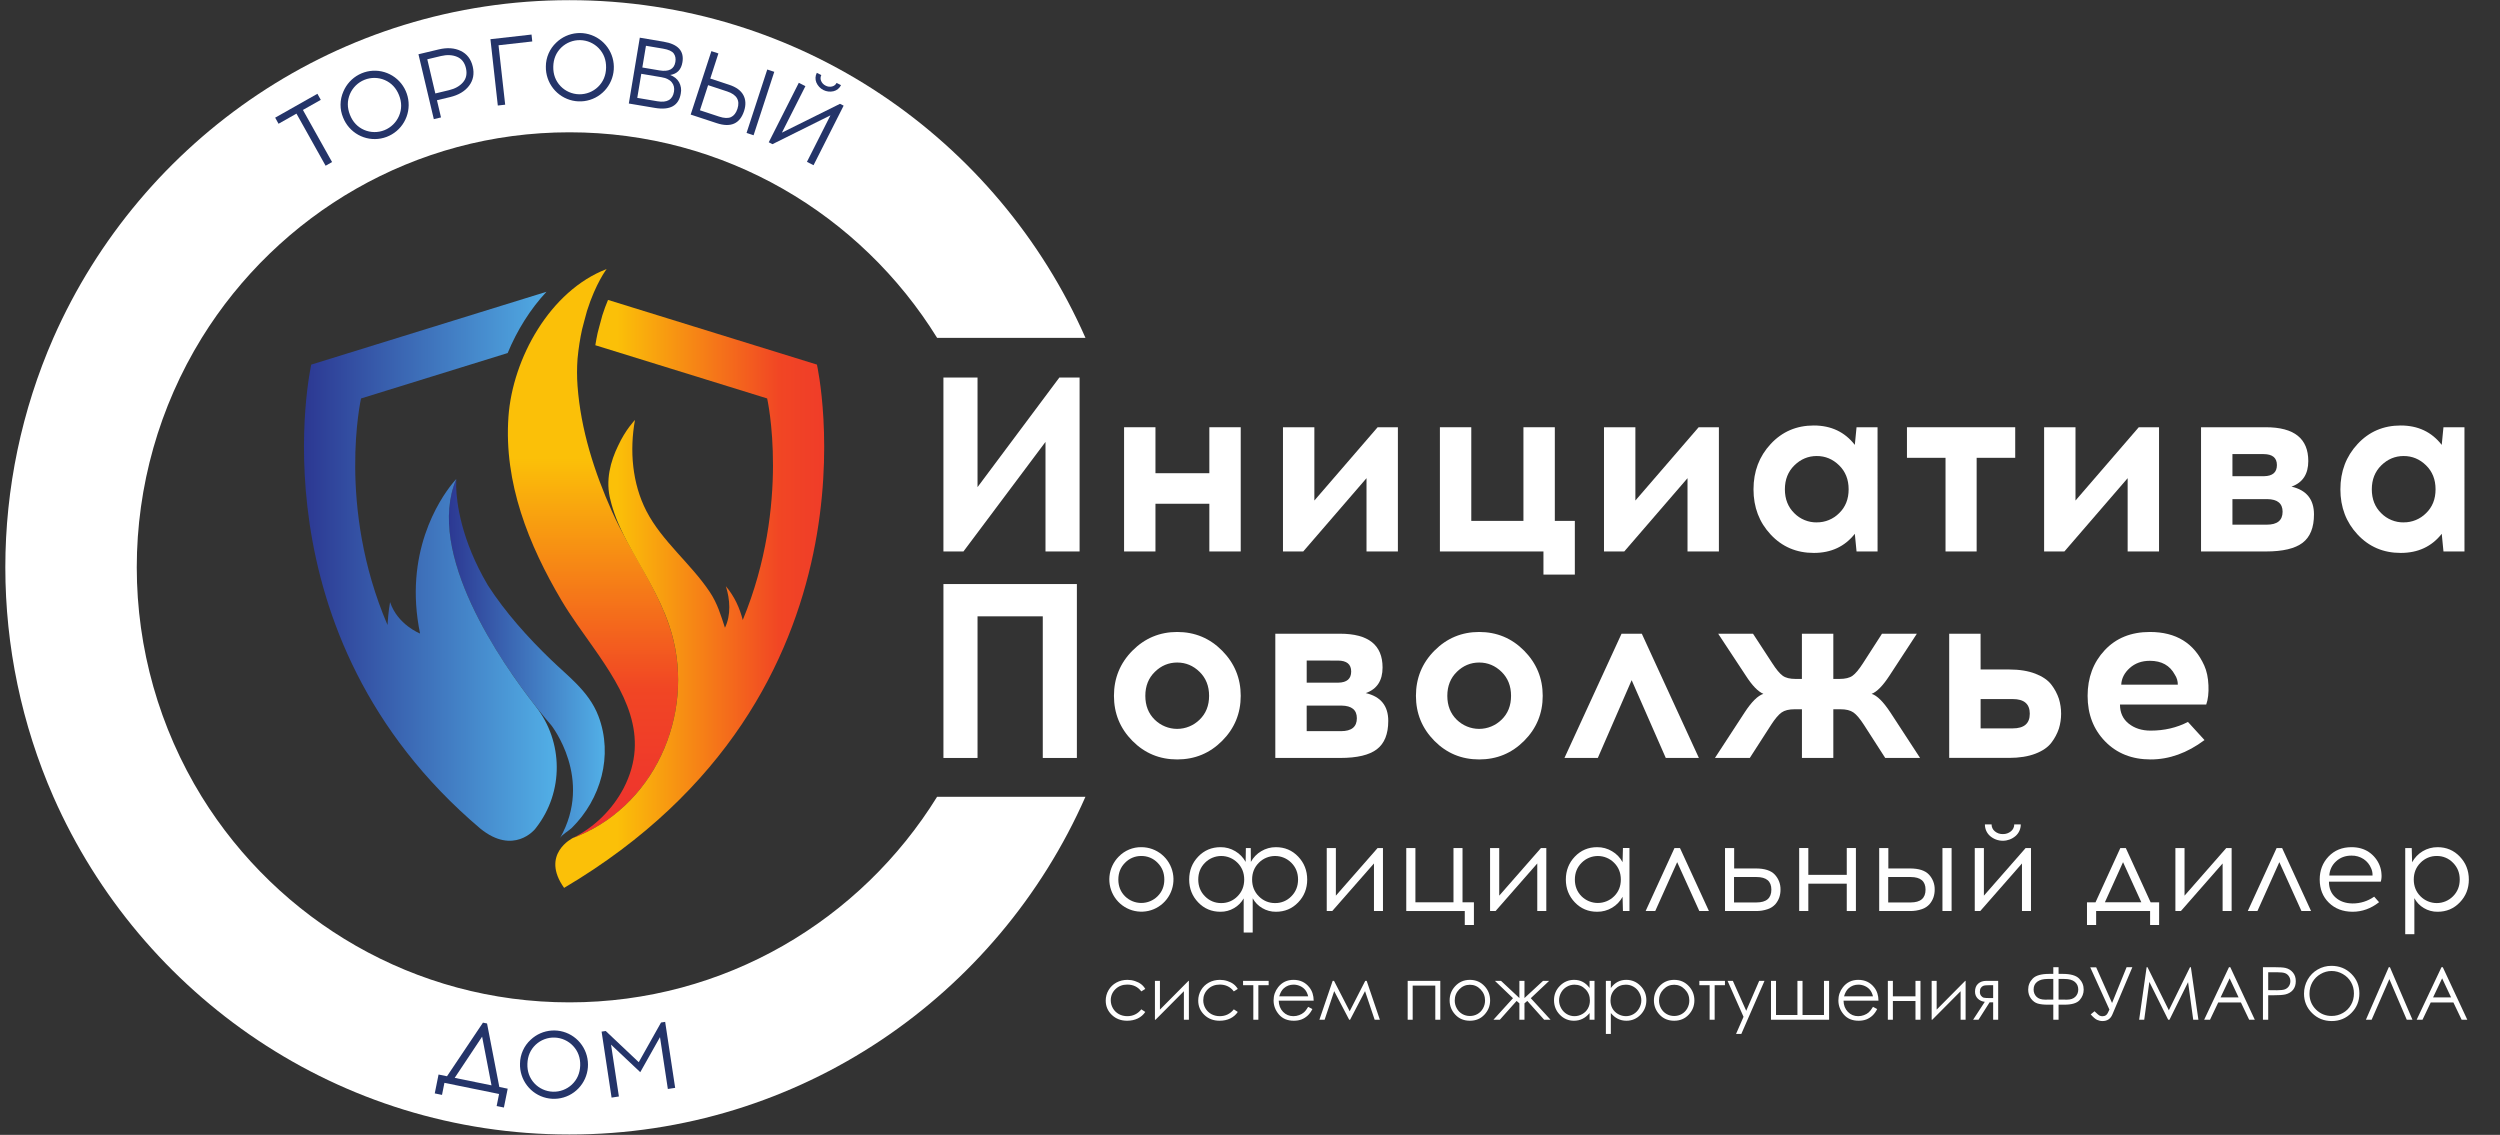 <svg width="152" height="69" viewBox="0 0 152 69" fill="none" xmlns="http://www.w3.org/2000/svg">
<rect x="0" y="0" width="152" height="69" fill="#333333" stroke="none"/>
<g clip-path="url(#clip0_12_305)">
<path d="M27.743 29.123L27.735 29.593C27.76 30.53 28.012 32.79 29.666 35.591C30.739 37.252 32.096 38.758 33.483 40.097C33.999 40.596 34.541 41.054 35.03 41.552L35.042 41.563C35.04 41.562 35.038 41.56 35.036 41.559C35.593 42.127 36.083 42.748 36.385 43.542C37.297 45.937 36.525 48.598 34.766 50.335C34.582 50.516 34.173 50.736 34.048 50.956C36.099 47.352 33.516 44.094 33.516 44.094C33.516 44.094 25.312 34.852 27.743 29.123Z" fill="url(#paint0_linear_12_305)"/>
<path d="M30.914 25.334C31.166 21.797 33.444 17.673 36.883 16.358C36.883 16.358 36.218 17.224 35.689 18.906C35.626 19.14 35.566 19.369 35.505 19.586C35.463 19.734 35.425 19.883 35.389 20.033C35.271 20.57 35.175 21.165 35.114 21.816C35.074 22.363 35.073 22.914 35.114 23.461C35.31 26.118 36.13 28.686 37.212 31.104C38.263 33.456 39.869 35.601 40.692 38.039C42.407 43.118 39.919 49.057 34.819 50.956C36.133 50.299 37.214 49.241 37.906 47.943C39.578 44.731 37.927 42.003 36.105 39.406C35.425 38.438 34.721 37.487 34.158 36.538C34.154 36.53 34.15 36.523 34.145 36.516C32.136 33.121 30.629 29.354 30.914 25.334Z" fill="url(#paint1_linear_12_305)"/>
<path d="M18.924 22.168L33.225 17.74C32.74 18.26 32.291 18.844 31.884 19.491C31.489 20.118 31.148 20.782 30.866 21.465L21.951 24.226C21.951 24.226 20.468 30.792 23.561 38.001C23.561 38.001 23.561 38.001 23.561 38.001C23.612 37.141 23.716 36.609 23.716 36.609C24.172 37.984 25.54 38.519 25.54 38.519C24.527 33.619 26.73 30.363 27.494 29.413L27.494 29.413C27.647 29.222 27.743 29.124 27.743 29.124C25.834 33.623 30.484 40.288 32.568 42.943C34.263 45.102 34.284 48.155 32.599 50.321C32.572 50.356 32.547 50.388 32.524 50.416C32.524 50.416 31.227 52.025 29.199 50.374C15.23 38.532 18.924 22.168 18.924 22.168Z" fill="url(#paint2_linear_12_305)"/>
<path d="M34.819 50.956L34.807 50.958L35.196 50.805C40.04 48.759 42.364 42.991 40.692 38.038C40.065 36.181 39.034 34.646 38.132 32.943C37.565 31.873 37.27 31.049 37.124 30.434L37.124 30.434C36.786 29.218 37.133 28.02 37.576 27.113C38.033 26.117 38.606 25.534 38.606 25.534C38.274 27.386 38.433 29.386 39.303 31.075C40.252 32.914 42.016 34.276 43.163 36.006C43.624 36.702 43.825 37.397 44.077 38.168C44.454 37.401 44.387 36.434 44.132 35.642C44.66 36.261 44.977 36.981 45.16 37.698C48.084 30.609 46.643 24.225 46.643 24.225L36.196 20.99C36.236 20.74 36.282 20.493 36.334 20.251C36.367 20.113 36.402 19.978 36.438 19.851C36.481 19.699 36.523 19.542 36.566 19.382L36.62 19.18C36.733 18.823 36.852 18.508 36.968 18.235L49.669 22.167C49.669 22.167 54.196 42.209 34.297 53.984C32.844 51.933 34.819 50.956 34.819 50.956Z" fill="url(#paint3_linear_12_305)"/>
<path d="M34.622 60.944C25.187 60.944 16.912 55.95 12.269 48.446C9.685 44.256 8.315 39.424 8.315 34.493C8.315 29.563 9.685 24.731 12.269 20.541C16.912 13.038 25.187 8.044 34.622 8.044C44.057 8.044 52.333 13.039 56.976 20.541H65.996C60.668 8.447 48.626 0.01 34.622 0.01C20.619 0.01 8.577 8.447 3.247 20.541C1.32 24.937 0.324 29.689 0.324 34.493C0.324 39.298 1.32 44.05 3.247 48.446C8.576 60.541 20.619 68.978 34.621 68.978C48.623 68.978 60.666 60.541 65.994 48.446H56.974C52.331 55.947 44.056 60.944 34.621 60.944" fill="white"/>
<path d="M18.417 6.685L20.19 9.853L19.797 10.077L18.025 6.908L16.935 7.525L16.73 7.154L19.298 5.702L19.504 6.071L18.417 6.685Z" fill="#243469"/>
<path d="M20.877 5.565C21.064 5.122 21.398 4.758 21.822 4.535C22.246 4.312 22.734 4.244 23.203 4.342C23.672 4.441 24.092 4.7 24.392 5.075C24.691 5.45 24.852 5.918 24.847 6.399C24.842 6.881 24.671 7.345 24.363 7.714C24.055 8.082 23.63 8.332 23.159 8.42C22.688 8.509 22.202 8.43 21.783 8.198C21.363 7.965 21.037 7.594 20.86 7.147C20.755 6.896 20.702 6.626 20.705 6.354C20.708 6.082 20.767 5.814 20.877 5.565ZM23.394 4.867C23 4.699 22.557 4.694 22.16 4.853C21.763 5.013 21.445 5.323 21.276 5.718C21.105 6.125 21.105 6.547 21.278 6.983C21.45 7.418 21.738 7.724 22.142 7.9C22.535 8.068 22.979 8.073 23.376 7.914C23.773 7.754 24.09 7.443 24.26 7.049C24.433 6.64 24.433 6.218 24.26 5.784C24.087 5.349 23.798 5.044 23.394 4.867Z" fill="#243469"/>
<path d="M25.442 3.299L26.682 3.003C27.192 2.882 27.636 2.913 28.015 3.096C28.393 3.278 28.636 3.594 28.742 4.042C28.848 4.49 28.773 4.881 28.517 5.217C28.262 5.552 27.879 5.78 27.37 5.902L26.567 6.094L26.813 7.139L26.376 7.244L25.442 3.299ZM26.468 5.682L27.299 5.483C27.665 5.396 27.948 5.237 28.149 5.006C28.349 4.776 28.409 4.487 28.329 4.141C28.248 3.799 28.066 3.569 27.784 3.452C27.501 3.335 27.176 3.32 26.81 3.407L25.98 3.605L26.468 5.682Z" fill="#243469"/>
<path d="M30.311 2.752L30.715 6.365L30.267 6.416L29.818 2.383L32.317 2.101L32.362 2.521L30.311 2.752Z" fill="#243469"/>
<path d="M33.817 2.593C34.161 2.259 34.61 2.054 35.087 2.015C35.564 1.976 36.04 2.105 36.433 2.379C36.827 2.653 37.113 3.056 37.244 3.519C37.374 3.982 37.342 4.476 37.15 4.917C36.959 5.358 36.622 5.719 36.195 5.938C35.769 6.157 35.281 6.22 34.813 6.117C34.346 6.014 33.928 5.752 33.632 5.374C33.335 4.996 33.179 4.526 33.188 4.045C33.188 3.773 33.244 3.503 33.353 3.253C33.461 3.004 33.619 2.779 33.817 2.593ZM36.407 2.935C36.109 2.626 35.703 2.448 35.276 2.44C34.848 2.431 34.435 2.593 34.126 2.89C33.81 3.198 33.648 3.587 33.639 4.054C33.63 4.522 33.777 4.916 34.08 5.237C34.377 5.546 34.783 5.724 35.211 5.732C35.638 5.741 36.051 5.579 36.36 5.282C36.678 4.973 36.841 4.585 36.85 4.117C36.859 3.65 36.712 3.256 36.407 2.937V2.935Z" fill="#243469"/>
<path d="M38.9 2.291L40.345 2.535C41.224 2.683 41.607 3.1 41.492 3.786C41.418 4.236 41.168 4.494 40.744 4.559C40.994 4.652 41.175 4.799 41.288 4.998C41.403 5.207 41.44 5.451 41.392 5.685C41.269 6.425 40.745 6.717 39.819 6.561L38.232 6.294L38.9 2.291ZM38.99 4.487L38.746 5.951L39.969 6.157C40.56 6.257 40.897 6.063 40.978 5.575C41.016 5.35 40.971 5.159 40.843 5.003C40.716 4.846 40.505 4.743 40.211 4.693L38.99 4.487ZM39.274 2.783L39.054 4.104L40.095 4.28C40.667 4.376 40.99 4.205 41.063 3.766C41.097 3.564 41.064 3.393 40.964 3.253C40.865 3.113 40.648 3.015 40.315 2.958L39.274 2.783Z" fill="#243469"/>
<path d="M43.185 4.776L44.341 5.157C44.761 5.296 45.045 5.503 45.195 5.781C45.345 6.058 45.36 6.381 45.24 6.748C44.987 7.523 44.433 7.77 43.577 7.488L41.993 6.966L43.252 3.109L43.679 3.25L43.185 4.776ZM42.556 6.705L43.718 7.088C44.028 7.19 44.272 7.2 44.448 7.118C44.624 7.036 44.754 6.868 44.837 6.614C45.003 6.104 44.795 5.753 44.215 5.561L43.053 5.178L42.556 6.705ZM45.818 8.224L45.39 8.083L46.649 4.226L47.076 4.367L45.818 8.224Z" fill="#243469"/>
<path d="M49.463 10.045L49.062 9.84L50.491 7.012L46.965 8.766L46.74 8.651L48.568 5.033L48.969 5.238L47.54 8.065L51.072 6.312L51.293 6.424L49.463 10.045ZM50.677 5.547C50.468 5.596 50.249 5.57 50.058 5.472C49.867 5.374 49.717 5.212 49.633 5.014C49.595 4.92 49.578 4.819 49.583 4.717C49.588 4.616 49.615 4.516 49.663 4.427L49.935 4.566C49.907 4.62 49.891 4.681 49.889 4.742C49.887 4.804 49.899 4.865 49.924 4.921C49.976 5.046 50.072 5.147 50.194 5.205C50.313 5.271 50.452 5.29 50.584 5.259C50.644 5.246 50.7 5.22 50.749 5.183C50.798 5.145 50.838 5.097 50.865 5.041L51.135 5.177C51.09 5.269 51.026 5.349 50.948 5.413C50.869 5.478 50.777 5.523 50.678 5.547H50.677Z" fill="#243469"/>
<path d="M30.637 67.338L30.196 67.247L30.343 66.514L27.021 65.837L26.874 66.57L26.433 66.479L26.664 65.331L27.178 65.436L29.364 62.177L29.612 62.227L30.359 66.089L30.868 66.192L30.637 67.338ZM29.313 63.029L27.646 65.534L29.884 65.99L29.313 63.029Z" fill="#243469"/>
<path d="M32.264 63.218C32.612 62.888 33.063 62.69 33.541 62.657C34.018 62.624 34.492 62.758 34.882 63.038C35.272 63.317 35.553 63.724 35.678 64.188C35.803 64.653 35.764 65.146 35.567 65.585C35.37 66.024 35.028 66.38 34.599 66.594C34.17 66.807 33.681 66.864 33.215 66.755C32.748 66.646 32.334 66.378 32.043 65.996C31.751 65.615 31.6 65.143 31.616 64.662C31.62 64.39 31.679 64.121 31.791 63.873C31.902 63.624 32.063 63.401 32.264 63.218ZM34.847 63.595C34.554 63.282 34.15 63.099 33.723 63.084C33.296 63.07 32.881 63.226 32.568 63.519C32.248 63.824 32.081 64.209 32.066 64.677C32.05 65.144 32.192 65.54 32.491 65.866C32.784 66.179 33.188 66.362 33.615 66.376C34.042 66.391 34.458 66.234 34.771 65.942C35.092 65.637 35.26 65.251 35.276 64.784C35.291 64.316 35.148 63.92 34.847 63.595Z" fill="#243469"/>
<path d="M41.05 66.142L40.605 66.21L40.128 63.058L38.928 65.189L37.152 63.514L37.629 66.666L37.184 66.734L36.577 62.722L36.828 62.684L38.836 64.581L40.191 62.169L40.442 62.13L41.05 66.142Z" fill="#243469"/>
<path d="M65.639 33.529H63.566V26.868L58.577 33.53H57.36V22.955H59.434V29.617L64.408 22.955H65.639V33.529Z" fill="white"/>
<path d="M75.436 33.529H73.528V30.628H70.252V33.529H68.344V25.976H70.252V28.771H73.528V25.976H75.436V33.529Z" fill="white"/>
<path d="M84.992 33.529H83.084V29.073L79.237 33.529H78.005V25.976H79.913V30.433L83.76 25.976H84.992V33.529Z" fill="white"/>
<path d="M95.75 34.935H93.842V33.529H87.546V25.976H89.454V31.67H92.625V25.976H94.533V31.67H95.75V34.935Z" fill="white"/>
<path d="M104.509 33.529H102.601V29.073L98.755 33.529H97.523V25.976H99.431V30.433L103.278 25.976H104.509V33.529Z" fill="white"/>
<path d="M114.156 33.528H112.878L112.773 32.455C112.162 33.231 111.331 33.618 110.279 33.618C109.227 33.618 108.353 33.246 107.657 32.5C106.961 31.756 106.613 30.84 106.613 29.752C106.613 28.664 106.961 27.745 107.657 26.996C108.353 26.246 109.227 25.87 110.278 25.87C111.33 25.87 112.162 26.263 112.773 27.049L112.878 25.976H114.155L114.156 33.528ZM110.46 31.76C110.712 31.762 110.962 31.714 111.195 31.618C111.429 31.522 111.641 31.381 111.819 31.201C112.205 30.829 112.397 30.345 112.397 29.751C112.397 29.156 112.205 28.67 111.819 28.293C111.433 27.915 110.98 27.726 110.46 27.726C109.939 27.726 109.486 27.915 109.1 28.293C108.714 28.671 108.521 29.157 108.521 29.751C108.521 30.345 108.712 30.828 109.092 31.201C109.271 31.382 109.484 31.525 109.719 31.621C109.954 31.718 110.206 31.765 110.46 31.762V31.76Z" fill="white"/>
<path d="M120.18 27.835V33.529H118.288V27.835H115.943V25.976H122.525V27.835H120.18Z" fill="white"/>
<path d="M131.269 33.529H129.361V29.073L125.515 33.529H124.282V25.976H126.19V30.433L130.037 25.976H131.269V33.529Z" fill="white"/>
<path d="M133.823 25.976H137.76C139.483 25.976 140.344 26.661 140.344 28.031C140.344 28.827 140.004 29.345 139.322 29.587C140.234 29.798 140.69 30.362 140.69 31.279C140.69 32.074 140.46 32.648 139.999 33.001C139.538 33.353 138.797 33.529 137.775 33.529H133.823V25.976ZM135.732 27.609V28.953H137.655C138.176 28.944 138.436 28.718 138.436 28.276C138.436 27.834 138.166 27.611 137.625 27.609H135.732ZM135.732 31.9H137.82C138.461 31.9 138.781 31.638 138.782 31.114C138.782 30.61 138.471 30.354 137.85 30.346H135.732V31.9Z" fill="white"/>
<path d="M149.84 33.528H148.563L148.458 32.455C147.847 33.231 147.015 33.618 145.964 33.618C144.912 33.618 144.038 33.246 143.342 32.5C142.645 31.756 142.296 30.84 142.296 29.752C142.296 28.664 142.644 27.745 143.341 26.996C144.037 26.246 144.911 25.87 145.962 25.87C147.014 25.87 147.846 26.263 148.457 27.049L148.562 25.976H149.839L149.84 33.528ZM146.144 31.76C146.396 31.762 146.646 31.714 146.88 31.618C147.113 31.522 147.326 31.381 147.504 31.201C147.89 30.829 148.082 30.345 148.082 29.751C148.082 29.156 147.89 28.67 147.504 28.293C147.118 27.915 146.664 27.726 146.144 27.726C145.624 27.726 145.17 27.915 144.784 28.293C144.399 28.671 144.206 29.157 144.206 29.751C144.206 30.345 144.396 30.828 144.777 31.201C144.956 31.382 145.169 31.525 145.404 31.621C145.639 31.718 145.89 31.765 146.144 31.762V31.76Z" fill="white"/>
<path d="M65.474 46.084H63.401V37.473H59.434V46.084H57.361V35.51H65.474V46.084Z" fill="white"/>
<path d="M71.574 38.424C72.646 38.424 73.558 38.804 74.309 39.565C75.06 40.325 75.436 41.239 75.436 42.307C75.436 43.375 75.06 44.286 74.309 45.041C73.558 45.797 72.646 46.174 71.574 46.174C70.503 46.174 69.594 45.797 68.847 45.041C68.101 44.286 67.728 43.375 67.728 42.307C67.728 41.229 68.104 40.313 68.855 39.557C69.606 38.802 70.513 38.424 71.574 38.424ZM72.934 40.849C72.549 40.471 72.095 40.282 71.574 40.282C71.054 40.282 70.6 40.471 70.215 40.849C69.829 41.226 69.636 41.712 69.636 42.306C69.636 42.9 69.826 43.384 70.207 43.757C70.572 44.115 71.061 44.316 71.571 44.316C72.081 44.316 72.57 44.115 72.934 43.757C73.32 43.384 73.513 42.901 73.513 42.306C73.513 41.712 73.32 41.226 72.934 40.849V40.849Z" fill="white"/>
<path d="M77.539 38.53H81.476C83.199 38.53 84.06 39.215 84.06 40.584C84.06 41.38 83.72 41.899 83.039 42.14C83.95 42.351 84.406 42.915 84.406 43.832C84.406 44.628 84.175 45.202 83.715 45.554C83.254 45.907 82.513 46.083 81.491 46.083H77.539V38.53ZM79.447 40.161V41.506H81.371C81.892 41.496 82.152 41.27 82.152 40.828C82.152 40.386 81.882 40.164 81.343 40.163L79.447 40.161ZM79.447 44.454H81.535C82.176 44.454 82.497 44.192 82.497 43.668C82.497 43.165 82.186 42.909 81.565 42.9H79.446L79.447 44.454Z" fill="white"/>
<path d="M89.935 38.424C91.007 38.424 91.918 38.804 92.67 39.565C93.421 40.325 93.797 41.239 93.797 42.307C93.797 43.375 93.421 44.286 92.67 45.041C91.918 45.797 91.007 46.174 89.935 46.174C88.863 46.174 87.954 45.797 87.208 45.041C86.463 44.286 86.089 43.375 86.089 42.307C86.089 41.229 86.464 40.313 87.216 39.557C87.967 38.802 88.873 38.424 89.935 38.424ZM91.295 40.849C90.909 40.471 90.456 40.282 89.935 40.282C89.415 40.282 88.961 40.471 88.575 40.849C88.19 41.226 87.997 41.712 87.997 42.306C87.997 42.9 88.187 43.384 88.568 43.757C88.932 44.115 89.422 44.316 89.931 44.316C90.441 44.316 90.93 44.115 91.295 43.757C91.68 43.385 91.872 42.901 91.872 42.307C91.872 41.712 91.68 41.226 91.295 40.849V40.849Z" fill="white"/>
<path d="M99.205 41.355L97.147 46.083H95.119L98.59 38.53H99.822L103.292 46.083H101.279L99.205 41.355Z" fill="white"/>
<path d="M114.621 46.083L113.329 44.074C113.089 43.702 112.877 43.45 112.691 43.319C112.504 43.188 112.242 43.122 111.902 43.123H111.466V46.083H109.558V43.123H109.109C108.768 43.123 108.505 43.188 108.32 43.319C108.135 43.449 107.922 43.701 107.681 44.074L106.388 46.083H104.269L106.072 43.319C106.492 42.674 106.873 42.297 107.214 42.186C106.885 42.045 106.529 41.677 106.148 41.083L104.465 38.53H106.583L107.756 40.327C107.995 40.7 108.205 40.952 108.385 41.083C108.564 41.214 108.825 41.279 109.166 41.279H109.556V38.53H111.466V41.279H111.842C112.193 41.279 112.458 41.214 112.638 41.083C112.819 40.952 113.028 40.7 113.268 40.327L114.425 38.53H116.545L114.877 41.083C114.476 41.697 114.115 42.065 113.795 42.186C114.125 42.287 114.505 42.664 114.937 43.319L116.74 46.083H114.621Z" fill="white"/>
<path d="M120.421 40.705H122.162C122.783 40.705 123.314 40.791 123.755 40.962C124.196 41.134 124.522 41.359 124.732 41.64C124.927 41.895 125.079 42.181 125.181 42.486C125.361 43.077 125.361 43.708 125.181 44.299C125.079 44.604 124.927 44.89 124.732 45.145C124.522 45.427 124.196 45.653 123.755 45.823C123.314 45.993 122.783 46.078 122.162 46.08H118.511V38.53H120.419L120.421 40.705ZM120.421 44.286H122.374C123.066 44.286 123.411 43.989 123.411 43.394C123.411 42.8 123.066 42.503 122.374 42.503H120.421V44.286Z" fill="white"/>
<path d="M130.713 38.424C132.306 38.424 133.408 39.104 134.019 40.464C134.169 40.795 134.254 41.195 134.274 41.665C134.294 42.134 134.25 42.524 134.139 42.835H128.895C128.895 43.33 129.073 43.717 129.428 43.999C129.784 44.281 130.227 44.422 130.758 44.422C131.59 44.422 132.346 44.246 133.027 43.893L134.034 44.996C132.982 45.782 131.89 46.175 130.758 46.174C129.626 46.174 128.705 45.809 127.993 45.079C127.282 44.349 126.927 43.425 126.927 42.307C126.927 41.199 127.273 40.275 127.964 39.535C128.655 38.794 129.572 38.424 130.713 38.424ZM130.713 40.177C130.222 40.177 129.814 40.323 129.489 40.615C129.163 40.907 128.991 41.245 128.971 41.627H132.411C132.413 41.412 132.351 41.201 132.231 41.023C131.93 40.459 131.424 40.177 130.713 40.177Z" fill="white"/>
<path d="M69.396 51.508C69.847 51.508 70.285 51.665 70.634 51.953C70.983 52.24 71.222 52.641 71.31 53.086C71.398 53.531 71.33 53.993 71.117 54.393C70.905 54.793 70.561 55.107 70.144 55.281C69.727 55.455 69.263 55.477 68.831 55.346C68.399 55.214 68.026 54.936 67.775 54.559C67.525 54.181 67.412 53.728 67.456 53.277C67.5 52.825 67.699 52.403 68.018 52.082C68.196 51.897 68.411 51.751 68.648 51.652C68.885 51.553 69.14 51.504 69.396 51.508ZM69.388 52.044C69.206 52.041 69.024 52.077 68.855 52.147C68.686 52.218 68.534 52.322 68.406 52.454C68.132 52.727 67.995 53.067 67.995 53.476C67.995 53.884 68.131 54.224 68.402 54.494C68.666 54.755 69.021 54.9 69.391 54.9C69.761 54.9 70.116 54.755 70.379 54.494C70.654 54.223 70.791 53.883 70.791 53.476C70.791 53.068 70.654 52.728 70.379 52.454C70.251 52.321 70.096 52.217 69.926 52.146C69.756 52.076 69.573 52.041 69.388 52.044Z" fill="white"/>
<path d="M77.574 51.508C78.113 51.508 78.565 51.699 78.93 52.082C79.294 52.465 79.477 52.93 79.478 53.476C79.478 54.022 79.295 54.485 78.93 54.865C78.564 55.246 78.112 55.436 77.574 55.435C77.284 55.438 76.998 55.361 76.748 55.214C76.502 55.072 76.3 54.866 76.164 54.616V56.699H75.616V54.624C75.477 54.87 75.275 55.074 75.031 55.214C74.781 55.361 74.496 55.438 74.205 55.435C73.666 55.435 73.214 55.245 72.85 54.865C72.486 54.485 72.303 54.022 72.302 53.476C72.302 52.929 72.484 52.465 72.85 52.082C73.215 51.7 73.669 51.508 74.21 51.508C74.525 51.505 74.834 51.59 75.105 51.753C75.369 51.908 75.586 52.133 75.734 52.404L75.749 51.561H76.046L76.053 52.404C76.201 52.133 76.418 51.908 76.683 51.753C76.952 51.591 77.26 51.506 77.574 51.508ZM74.248 54.907C74.432 54.91 74.615 54.875 74.785 54.805C74.955 54.734 75.109 54.63 75.237 54.498C75.511 54.224 75.648 53.884 75.648 53.476C75.648 53.068 75.511 52.727 75.237 52.454C74.975 52.191 74.621 52.044 74.251 52.044C73.882 52.044 73.527 52.191 73.265 52.454C72.991 52.727 72.854 53.067 72.854 53.476C72.854 53.884 72.991 54.225 73.265 54.498C73.393 54.629 73.545 54.733 73.714 54.804C73.883 54.874 74.064 54.909 74.247 54.907H74.248ZM77.529 54.907C77.712 54.91 77.893 54.874 78.062 54.804C78.231 54.734 78.384 54.629 78.511 54.498C78.785 54.224 78.922 53.884 78.922 53.476C78.922 53.068 78.785 52.727 78.511 52.454C78.249 52.191 77.895 52.044 77.525 52.044C77.155 52.044 76.801 52.191 76.539 52.454C76.265 52.727 76.128 53.067 76.128 53.476C76.128 53.884 76.265 54.225 76.539 54.498C76.668 54.63 76.822 54.734 76.992 54.805C77.162 54.875 77.345 54.91 77.529 54.907H77.529Z" fill="white"/>
<path d="M84.085 55.39H83.537V52.498L81.001 55.39H80.666V51.562H81.221V54.456L83.757 51.562H84.084L84.085 55.39Z" fill="white"/>
<path d="M89.614 56.24H89.058V55.39H85.501V51.562H86.057V54.86H88.372V51.562H88.921V54.86H89.614V56.24Z" fill="white"/>
<path d="M94.015 55.39H93.466V52.498L90.931 55.39H90.596V51.562H91.153V54.456L93.689 51.562H94.016L94.015 55.39Z" fill="white"/>
<path d="M99.071 55.39H98.675L98.652 54.525C98.506 54.799 98.287 55.029 98.02 55.187C97.744 55.353 97.428 55.439 97.107 55.435C96.567 55.435 96.115 55.245 95.751 54.865C95.387 54.485 95.204 54.022 95.203 53.476C95.203 52.929 95.386 52.465 95.751 52.082C96.117 51.7 96.569 51.508 97.107 51.508C97.427 51.505 97.742 51.591 98.016 51.757C98.285 51.914 98.505 52.143 98.652 52.419L98.675 51.56H99.071V55.39ZM96.158 54.495C96.422 54.755 96.777 54.901 97.147 54.901C97.517 54.901 97.872 54.755 98.136 54.495C98.41 54.224 98.547 53.884 98.547 53.477C98.547 53.069 98.41 52.728 98.136 52.455C97.874 52.192 97.519 52.045 97.15 52.045C96.78 52.045 96.425 52.192 96.164 52.455C95.89 52.727 95.752 53.068 95.752 53.477C95.752 53.885 95.888 54.224 96.158 54.495Z" fill="white"/>
<path d="M101.972 52.419L100.639 55.39H100.055L101.808 51.562H102.143L103.902 55.39H103.318L101.972 52.419Z" fill="white"/>
<path d="M105.437 52.802H106.747C107.29 52.802 107.677 52.927 107.909 53.177C108.138 53.424 108.263 53.751 108.255 54.088C108.257 54.247 108.232 54.405 108.183 54.556C108.131 54.705 108.052 54.844 107.951 54.965C107.825 55.108 107.663 55.215 107.482 55.275C107.246 55.357 106.997 55.396 106.747 55.39H104.881V51.562H105.437L105.437 52.802ZM105.429 54.869H106.792C107.397 54.869 107.699 54.609 107.699 54.088C107.699 53.578 107.397 53.323 106.792 53.323H105.429V54.869Z" fill="white"/>
<path d="M112.839 55.39H112.283V53.727H109.946V55.388H109.39V51.56H109.946V53.191H112.283V51.56H112.839V55.39Z" fill="white"/>
<path d="M114.811 52.802H116.121C116.664 52.802 117.051 52.927 117.282 53.177C117.512 53.424 117.636 53.751 117.629 54.088C117.63 54.247 117.606 54.405 117.556 54.556C117.504 54.705 117.425 54.844 117.324 54.965C117.198 55.108 117.036 55.215 116.856 55.275C116.619 55.357 116.371 55.396 116.121 55.39H114.255V51.562H114.811V52.802ZM114.803 54.869H116.166C116.771 54.869 117.073 54.609 117.073 54.088C117.073 53.578 116.771 53.323 116.166 53.323H114.803V54.869ZM118.657 55.39H118.101V51.562H118.657L118.657 55.39Z" fill="white"/>
<path d="M123.484 55.39H122.936V52.498L120.4 55.39H120.065V51.562H120.621V54.456L123.157 51.562H123.484V55.39ZM122.544 50.831C122.328 51.016 122.054 51.118 121.771 51.118C121.487 51.118 121.213 51.016 120.998 50.831C120.897 50.743 120.817 50.634 120.762 50.512C120.708 50.389 120.681 50.257 120.683 50.123H121.088C121.087 50.203 121.104 50.283 121.138 50.356C121.173 50.429 121.223 50.493 121.286 50.544C121.422 50.658 121.596 50.718 121.773 50.712C121.952 50.717 122.126 50.657 122.264 50.544C122.328 50.494 122.379 50.43 122.414 50.357C122.449 50.284 122.467 50.204 122.466 50.123H122.862C122.864 50.257 122.836 50.39 122.781 50.512C122.726 50.635 122.645 50.743 122.544 50.831Z" fill="white"/>
<path d="M131.274 56.24H130.726V55.39H127.445V56.24H126.889V54.862H127.407L128.915 51.563H129.25L130.758 54.862H131.276L131.274 56.24ZM129.081 52.419L127.977 54.859H130.193L129.081 52.419Z" fill="white"/>
<path d="M135.683 55.39H135.135V52.498L132.599 55.39H132.264V51.562H132.82V54.456L135.356 51.562H135.683V55.39Z" fill="white"/>
<path d="M138.584 52.419L137.252 55.39H136.665L138.418 51.562H138.753L140.512 55.39H139.928L138.584 52.419Z" fill="white"/>
<path d="M142.97 51.508C143.381 51.508 143.734 51.607 144.029 51.806C144.324 52.007 144.553 52.292 144.684 52.626C144.748 52.789 144.785 52.963 144.794 53.139C144.81 53.296 144.796 53.454 144.752 53.606H141.6C141.6 54.009 141.733 54.329 142 54.566C142.266 54.804 142.611 54.925 143.033 54.93C143.504 54.934 143.965 54.789 144.35 54.517L144.648 54.853C144.155 55.241 143.617 55.435 143.033 55.435C142.444 55.431 141.965 55.247 141.595 54.884C141.225 54.522 141.04 54.052 141.038 53.476C141.038 52.919 141.218 52.452 141.577 52.075C141.937 51.698 142.401 51.509 142.97 51.508ZM142.97 52.021C142.595 52.021 142.281 52.138 142.03 52.373C141.909 52.482 141.81 52.614 141.741 52.761C141.671 52.909 141.631 53.069 141.623 53.232H144.25C144.256 53.082 144.228 52.932 144.166 52.796C144.074 52.566 143.914 52.37 143.709 52.233C143.49 52.089 143.232 52.015 142.97 52.021Z" fill="white"/>
<path d="M148.202 51.508C148.741 51.508 149.193 51.699 149.557 52.082C149.922 52.465 150.104 52.929 150.106 53.476C150.106 54.022 149.923 54.485 149.557 54.865C149.192 55.246 148.74 55.436 148.202 55.435C147.909 55.439 147.62 55.36 147.368 55.209C147.125 55.067 146.925 54.859 146.793 54.608V56.799H146.238V51.562H146.633L146.656 52.427C146.807 52.148 147.03 51.914 147.303 51.753C147.575 51.591 147.886 51.507 148.202 51.509V51.508ZM148.157 52.044C147.973 52.041 147.791 52.076 147.621 52.146C147.451 52.217 147.297 52.321 147.168 52.454C146.894 52.727 146.757 53.067 146.757 53.476C146.757 53.884 146.894 54.225 147.168 54.498C147.43 54.76 147.785 54.907 148.154 54.907C148.524 54.907 148.878 54.76 149.14 54.498C149.415 54.224 149.552 53.884 149.552 53.476C149.552 53.068 149.415 52.727 149.14 52.454C149.013 52.322 148.86 52.217 148.691 52.147C148.521 52.076 148.34 52.041 148.157 52.044H148.157Z" fill="white"/>
<path d="M69.633 60.127L69.392 60.277C69.184 60 68.899 59.862 68.538 59.862C68.25 59.862 68.01 59.955 67.819 60.14C67.629 60.325 67.534 60.551 67.534 60.816C67.534 60.988 67.578 61.15 67.665 61.303C67.753 61.455 67.874 61.573 68.026 61.657C68.179 61.741 68.351 61.783 68.541 61.783C68.888 61.783 69.172 61.644 69.392 61.368L69.633 61.526C69.52 61.696 69.368 61.828 69.177 61.922C68.987 62.014 68.771 62.061 68.528 62.061C68.154 62.061 67.844 61.942 67.597 61.705C67.351 61.467 67.228 61.178 67.228 60.837C67.228 60.609 67.285 60.396 67.4 60.201C67.516 60.004 67.674 59.85 67.876 59.74C68.077 59.63 68.302 59.575 68.551 59.575C68.708 59.575 68.859 59.599 69.003 59.647C69.15 59.695 69.273 59.757 69.375 59.834C69.476 59.91 69.562 60.008 69.633 60.127ZM70.524 59.636V61.385L72.26 59.636H72.284V62H71.98V60.266L70.257 62H70.22V59.636H70.524ZM75.257 60.127L75.016 60.277C74.807 60 74.522 59.862 74.162 59.862C73.874 59.862 73.634 59.955 73.442 60.14C73.253 60.325 73.158 60.551 73.158 60.816C73.158 60.988 73.201 61.15 73.288 61.303C73.377 61.455 73.497 61.573 73.649 61.657C73.802 61.741 73.974 61.783 74.164 61.783C74.511 61.783 74.796 61.644 75.016 61.368L75.257 61.526C75.144 61.696 74.992 61.828 74.8 61.922C74.611 62.014 74.394 62.061 74.151 62.061C73.777 62.061 73.467 61.942 73.221 61.705C72.975 61.467 72.852 61.178 72.852 60.837C72.852 60.609 72.909 60.396 73.023 60.201C73.139 60.004 73.298 59.85 73.499 59.74C73.7 59.63 73.926 59.575 74.175 59.575C74.331 59.575 74.482 59.599 74.627 59.647C74.773 59.695 74.897 59.757 74.998 59.834C75.1 59.91 75.186 60.008 75.257 60.127ZM75.578 59.636H77.134V59.899H76.508V62H76.202V59.899H75.578V59.636ZM79.537 61.216L79.794 61.35C79.71 61.516 79.613 61.649 79.503 61.75C79.392 61.852 79.269 61.929 79.131 61.983C78.993 62.035 78.838 62.061 78.664 62.061C78.278 62.061 77.977 61.935 77.76 61.683C77.543 61.429 77.434 61.143 77.434 60.825C77.434 60.525 77.526 60.257 77.71 60.023C77.943 59.724 78.255 59.575 78.647 59.575C79.049 59.575 79.371 59.728 79.611 60.034C79.782 60.249 79.869 60.519 79.872 60.842H77.747C77.753 61.117 77.84 61.343 78.01 61.52C78.179 61.695 78.389 61.783 78.638 61.783C78.758 61.783 78.875 61.762 78.988 61.72C79.102 61.678 79.199 61.622 79.279 61.552C79.359 61.483 79.445 61.371 79.537 61.216ZM79.537 60.579C79.497 60.417 79.437 60.287 79.359 60.19C79.282 60.093 79.18 60.015 79.053 59.955C78.925 59.896 78.791 59.866 78.651 59.866C78.419 59.866 78.22 59.941 78.053 60.09C77.932 60.199 77.84 60.362 77.777 60.579H79.537ZM83.007 59.636H83.094L83.896 62H83.579L82.994 60.26L82.086 62H82.03L81.119 60.26L80.537 62H80.22L81.026 59.636H81.108L82.06 61.485L83.007 59.636ZM85.587 59.636H87.57V62H87.266V59.923H85.891V62H85.587V59.636ZM89.37 59.575C89.733 59.575 90.034 59.707 90.273 59.971C90.491 60.211 90.599 60.496 90.599 60.825C90.599 61.155 90.484 61.444 90.254 61.691C90.025 61.938 89.73 62.061 89.37 62.061C89.007 62.061 88.711 61.938 88.481 61.691C88.252 61.444 88.138 61.155 88.138 60.825C88.138 60.497 88.246 60.213 88.463 59.973C88.702 59.708 89.004 59.575 89.37 59.575ZM89.37 59.873C89.118 59.873 88.901 59.966 88.72 60.153C88.539 60.34 88.448 60.566 88.448 60.831C88.448 61.002 88.49 61.161 88.572 61.309C88.655 61.457 88.766 61.571 88.907 61.652C89.047 61.732 89.201 61.772 89.37 61.772C89.537 61.772 89.692 61.732 89.832 61.652C89.973 61.571 90.084 61.457 90.167 61.309C90.249 61.161 90.291 61.002 90.291 60.831C90.291 60.566 90.2 60.34 90.017 60.153C89.836 59.966 89.62 59.873 89.37 59.873ZM92.379 59.636H92.688V60.681L93.817 59.636H94.189L93.072 60.69L94.274 62H93.885L92.861 60.857L92.688 61.003V62H92.379V61.003L92.209 60.857L91.19 62H90.801L91.99 60.69L90.891 59.636H91.262L92.379 60.681V59.636ZM96.946 59.636V62H96.646V61.594C96.519 61.749 96.376 61.865 96.216 61.944C96.058 62.022 95.885 62.061 95.697 62.061C95.362 62.061 95.076 61.94 94.839 61.698C94.603 61.455 94.484 61.159 94.484 60.812C94.484 60.471 94.604 60.18 94.843 59.938C95.082 59.696 95.37 59.575 95.706 59.575C95.9 59.575 96.075 59.616 96.231 59.699C96.389 59.782 96.528 59.905 96.646 60.071V59.636H96.946ZM95.729 59.868C95.56 59.868 95.403 59.91 95.26 59.995C95.117 60.077 95.002 60.194 94.917 60.344C94.833 60.495 94.791 60.654 94.791 60.822C94.791 60.989 94.834 61.148 94.919 61.3C95.004 61.452 95.119 61.571 95.262 61.657C95.407 61.741 95.562 61.783 95.727 61.783C95.894 61.783 96.052 61.741 96.201 61.657C96.35 61.573 96.465 61.459 96.544 61.316C96.625 61.172 96.666 61.011 96.666 60.831C96.666 60.557 96.575 60.328 96.394 60.144C96.215 59.96 95.993 59.868 95.729 59.868ZM97.637 59.636H97.939V60.071C98.059 59.905 98.198 59.782 98.354 59.699C98.511 59.616 98.685 59.575 98.878 59.575C99.214 59.575 99.501 59.696 99.74 59.938C99.98 60.18 100.099 60.471 100.099 60.812C100.099 61.159 99.98 61.455 99.743 61.698C99.507 61.94 99.221 62.061 98.887 62.061C98.698 62.061 98.525 62.022 98.367 61.944C98.209 61.865 98.067 61.749 97.939 61.594V62.865H97.637V59.636ZM98.854 59.868C98.59 59.868 98.368 59.96 98.187 60.144C98.007 60.328 97.918 60.557 97.918 60.831C97.918 61.011 97.957 61.172 98.037 61.316C98.118 61.459 98.233 61.573 98.382 61.657C98.533 61.741 98.692 61.783 98.858 61.783C99.022 61.783 99.176 61.741 99.319 61.657C99.464 61.571 99.579 61.452 99.665 61.3C99.75 61.148 99.793 60.989 99.793 60.822C99.793 60.654 99.75 60.495 99.665 60.344C99.581 60.194 99.467 60.077 99.323 59.995C99.18 59.91 99.023 59.868 98.854 59.868ZM101.79 59.575C102.153 59.575 102.454 59.707 102.693 59.971C102.911 60.211 103.019 60.496 103.019 60.825C103.019 61.155 102.904 61.444 102.674 61.691C102.445 61.938 102.15 62.061 101.79 62.061C101.427 62.061 101.131 61.938 100.901 61.691C100.672 61.444 100.558 61.155 100.558 60.825C100.558 60.497 100.666 60.213 100.883 59.973C101.122 59.708 101.424 59.575 101.79 59.575ZM101.79 59.873C101.537 59.873 101.321 59.966 101.14 60.153C100.959 60.34 100.868 60.566 100.868 60.831C100.868 61.002 100.91 61.161 100.992 61.309C101.075 61.457 101.186 61.571 101.327 61.652C101.467 61.732 101.621 61.772 101.79 61.772C101.958 61.772 102.112 61.732 102.252 61.652C102.393 61.571 102.504 61.457 102.587 61.309C102.67 61.161 102.711 61.002 102.711 60.831C102.711 60.566 102.62 60.34 102.437 60.153C102.256 59.966 102.04 59.873 101.79 59.873ZM103.321 59.636H104.877V59.899H104.251V62H103.945V59.899H103.321V59.636ZM105.036 59.636H105.357L106.17 61.457L106.959 59.636H107.282L105.872 62.865H105.551L106.007 61.822L105.036 59.636ZM111.209 62H107.676V59.636H107.982V61.713H109.284V59.636H109.594V61.713H110.898V59.636H111.209V62ZM113.877 61.216L114.133 61.35C114.049 61.516 113.952 61.649 113.842 61.75C113.732 61.852 113.608 61.929 113.471 61.983C113.333 62.035 113.177 62.061 113.004 62.061C112.618 62.061 112.317 61.935 112.1 61.683C111.882 61.429 111.774 61.143 111.774 60.825C111.774 60.525 111.866 60.257 112.05 60.023C112.283 59.724 112.595 59.575 112.986 59.575C113.389 59.575 113.711 59.728 113.951 60.034C114.122 60.249 114.209 60.519 114.212 60.842H112.087C112.092 61.117 112.18 61.343 112.35 61.52C112.519 61.695 112.728 61.783 112.978 61.783C113.098 61.783 113.214 61.762 113.327 61.72C113.442 61.678 113.539 61.622 113.619 61.552C113.698 61.483 113.784 61.371 113.877 61.216ZM113.877 60.579C113.837 60.417 113.777 60.287 113.699 60.19C113.622 60.093 113.52 60.015 113.393 59.955C113.265 59.896 113.131 59.866 112.991 59.866C112.759 59.866 112.56 59.941 112.393 60.09C112.271 60.199 112.179 60.362 112.117 60.579H113.877ZM116.461 60.861H115.087V62H114.781V59.636H115.087V60.575H116.461V59.636H116.765V62H116.461V60.861ZM117.749 59.636V61.385L119.485 59.636H119.509V62H119.205V60.266L117.482 62H117.445V59.636H117.749ZM121.184 60.942H120.967L120.294 62H119.965L120.676 60.911C120.499 60.89 120.356 60.823 120.246 60.712C120.136 60.599 120.081 60.459 120.081 60.292C120.081 60.084 120.144 59.922 120.27 59.808C120.397 59.693 120.564 59.636 120.769 59.636H121.489V62H121.184V60.942ZM121.184 59.899H120.984C120.79 59.899 120.66 59.911 120.593 59.936C120.527 59.96 120.474 60.003 120.435 60.064C120.396 60.123 120.376 60.204 120.376 60.305C120.376 60.402 120.401 60.483 120.452 60.546C120.503 60.609 120.559 60.647 120.622 60.661C120.684 60.676 120.805 60.683 120.984 60.683H121.184V59.899ZM124.841 58.804H125.161V59.212H125.406C125.887 59.212 126.221 59.306 126.408 59.495C126.595 59.682 126.688 59.906 126.688 60.168C126.688 60.407 126.606 60.62 126.441 60.807C126.277 60.992 125.965 61.085 125.506 61.085H125.161V62H124.841V61.085H124.498C124.255 61.085 124.053 61.062 123.894 61.016C123.735 60.968 123.598 60.867 123.483 60.714C123.37 60.559 123.314 60.377 123.314 60.168C123.314 59.907 123.407 59.683 123.592 59.495C123.777 59.306 124.113 59.212 124.598 59.212H124.841V58.804ZM125.161 59.521V60.777H125.498L125.669 60.779C125.892 60.779 126.062 60.721 126.18 60.605C126.299 60.488 126.358 60.341 126.358 60.164C126.358 59.968 126.288 59.813 126.149 59.697C126.01 59.579 125.8 59.521 125.519 59.521H125.161ZM124.841 59.521H124.483C124.221 59.521 124.015 59.577 123.866 59.688C123.718 59.798 123.644 59.956 123.644 60.162C123.644 60.339 123.703 60.486 123.82 60.603C123.937 60.72 124.113 60.779 124.346 60.779L124.507 60.777H124.841V59.521ZM127.086 58.812H127.447L128.413 60.983L129.298 58.804H129.648L128.435 61.676C128.322 61.946 128.122 62.08 127.833 62.08C127.717 62.08 127.608 62.056 127.505 62.009C127.402 61.962 127.272 61.852 127.114 61.676L127.347 61.485C127.507 61.643 127.615 61.733 127.668 61.755C127.722 61.776 127.776 61.787 127.831 61.787C127.915 61.787 127.988 61.765 128.048 61.72C128.111 61.675 128.179 61.562 128.253 61.383L127.086 58.812ZM130.06 62L130.515 58.804H130.567L131.866 61.426L133.152 58.804H133.205L133.663 62H133.348L133.035 59.714L131.905 62H131.825L130.68 59.697L130.369 62H130.06ZM135.601 58.804L137.092 62H136.749L136.247 60.948H134.869L134.369 62H134.013L135.523 58.804H135.601ZM135.562 59.482L135.012 60.64H136.105L135.562 59.482ZM137.587 58.804H138.224C138.589 58.804 138.835 58.82 138.963 58.852C139.145 58.896 139.294 58.989 139.41 59.13C139.526 59.269 139.584 59.444 139.584 59.656C139.584 59.868 139.528 60.044 139.415 60.184C139.302 60.321 139.146 60.414 138.947 60.462C138.803 60.496 138.532 60.514 138.135 60.514H137.907V62H137.587V58.804ZM137.907 59.114V60.201L138.448 60.207C138.666 60.207 138.827 60.188 138.928 60.149C139.029 60.108 139.109 60.044 139.167 59.955C139.225 59.865 139.254 59.766 139.254 59.656C139.254 59.548 139.225 59.45 139.167 59.362C139.109 59.272 139.032 59.209 138.937 59.171C138.842 59.133 138.687 59.114 138.472 59.114H137.907ZM141.746 58.723C142.23 58.723 142.635 58.885 142.961 59.208C143.287 59.531 143.45 59.928 143.45 60.401C143.45 60.869 143.287 61.266 142.961 61.592C142.636 61.917 142.24 62.08 141.772 62.08C141.298 62.08 140.899 61.918 140.573 61.594C140.247 61.269 140.084 60.877 140.084 60.416C140.084 60.109 140.158 59.824 140.305 59.562C140.455 59.3 140.657 59.095 140.914 58.947C141.17 58.798 141.448 58.723 141.746 58.723ZM141.761 59.036C141.525 59.036 141.301 59.098 141.09 59.221C140.878 59.344 140.713 59.51 140.594 59.718C140.476 59.927 140.416 60.16 140.416 60.416C140.416 60.795 140.547 61.116 140.81 61.379C141.073 61.639 141.39 61.77 141.761 61.77C142.009 61.77 142.238 61.71 142.448 61.589C142.659 61.469 142.824 61.305 142.941 61.096C143.06 60.888 143.119 60.656 143.119 60.401C143.119 60.147 143.06 59.918 142.941 59.714C142.824 59.508 142.658 59.344 142.444 59.221C142.229 59.098 142.002 59.036 141.761 59.036ZM146.678 62H146.331L145.273 59.529L144.195 62H143.847L145.238 58.804H145.307L146.678 62ZM148.521 58.804L150.012 62H149.668L149.166 60.948H147.789L147.289 62H146.933L148.443 58.804H148.521ZM148.482 59.482L147.932 60.64H149.025L148.482 59.482Z" fill="white"/>
</g>
<defs>
<linearGradient id="paint0_linear_12_305" x1="36.77" y1="40.039" x2="27.293" y2="40.039" gradientUnits="userSpaceOnUse">
<stop stop-color="#51ADE5"/>
<stop offset="0.022" stop-color="#51ADE5"/>
<stop offset="1" stop-color="#2C3892"/>
</linearGradient>
<linearGradient id="paint1_linear_12_305" x1="36.055" y1="58.571" x2="36.055" y2="27.799" gradientUnits="userSpaceOnUse">
<stop stop-color="#EB1F38"/>
<stop offset="0.022" stop-color="#EB1F38"/>
<stop offset="0.543" stop-color="#F14624"/>
<stop offset="0.998" stop-color="#FBC008"/>
<stop offset="1" stop-color="#FBC008"/>
</linearGradient>
<linearGradient id="paint2_linear_12_305" x1="33.851" y1="34.429" x2="18.483" y2="34.429" gradientUnits="userSpaceOnUse">
<stop stop-color="#51ADE5"/>
<stop offset="0.022" stop-color="#51ADE5"/>
<stop offset="1" stop-color="#2C3892"/>
</linearGradient>
<linearGradient id="paint3_linear_12_305" x1="59.1" y1="36.109" x2="37.468" y2="36.109" gradientUnits="userSpaceOnUse">
<stop stop-color="#EB1F38"/>
<stop offset="0.022" stop-color="#EB1F38"/>
<stop offset="0.543" stop-color="#F14624"/>
<stop offset="0.998" stop-color="#FBC008"/>
<stop offset="1" stop-color="#FBC008"/>
</linearGradient>
<clipPath id="clip0_12_305">
<rect width="152" height="69" fill="white"/>
</clipPath>
</defs>
</svg>
